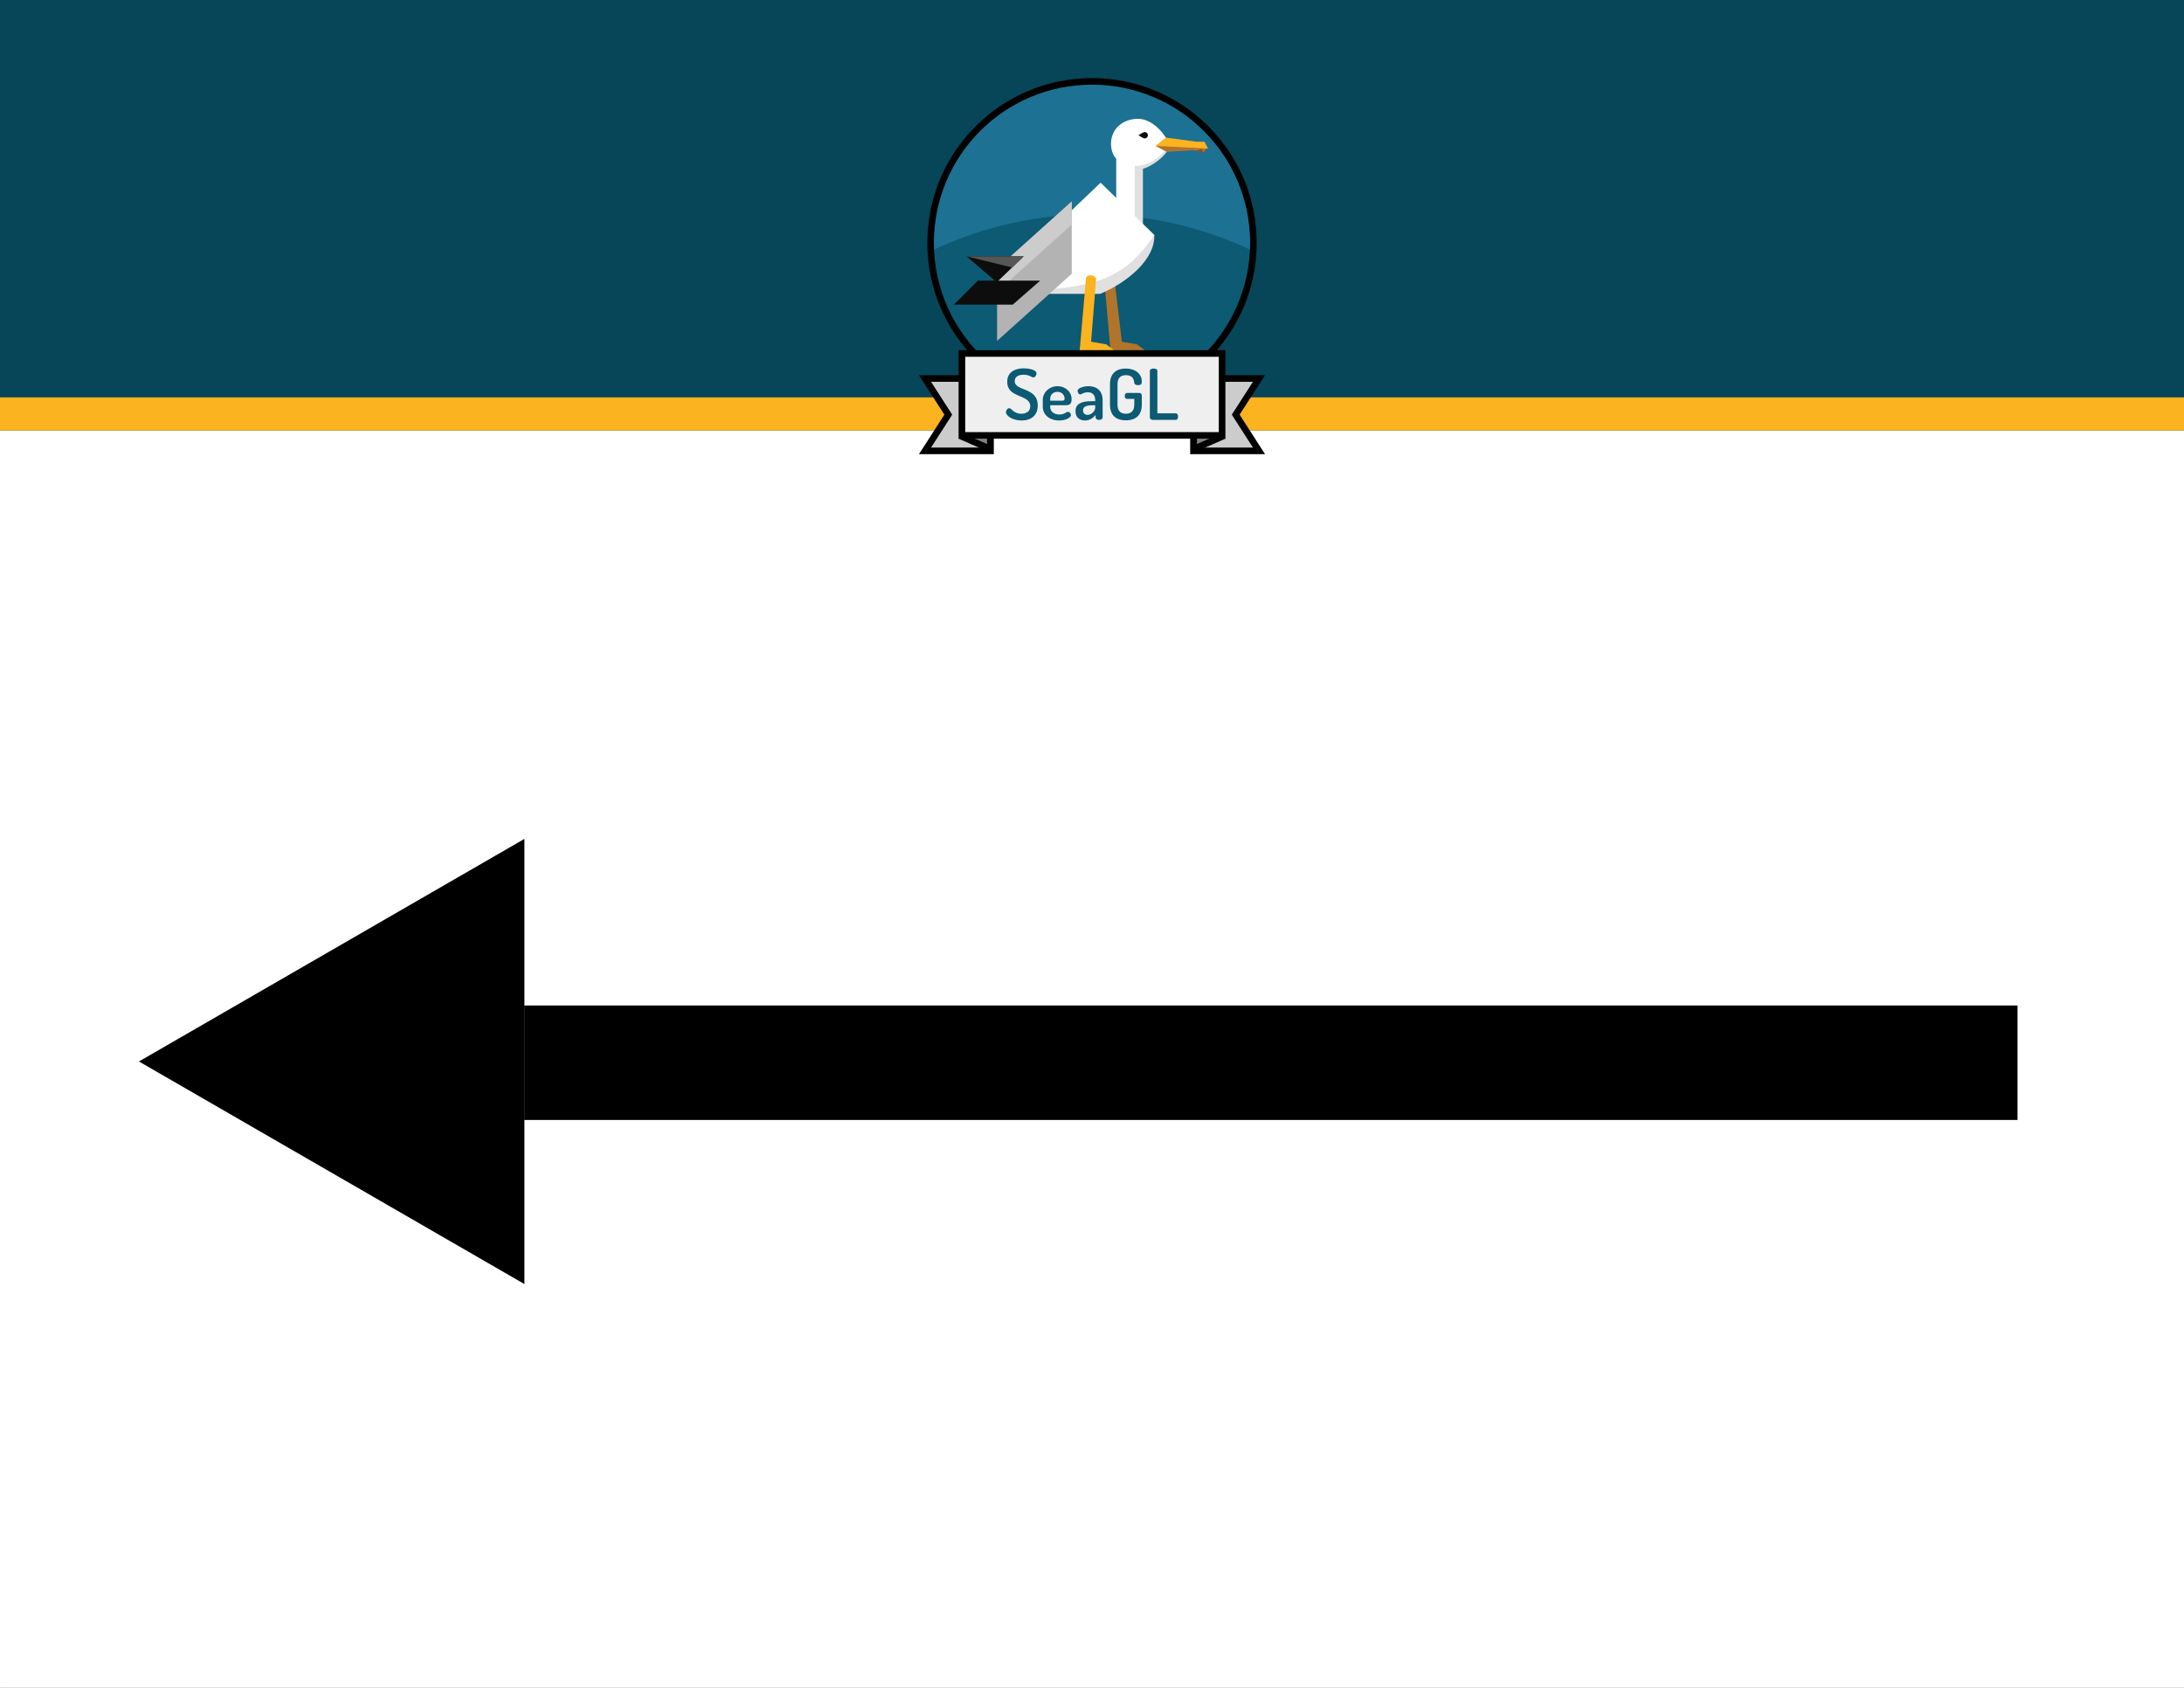 <?xml version="1.0" encoding="UTF-8" standalone="no"?>
<!-- Created with Inkscape (http://www.inkscape.org/) -->

<svg
   width="3300"
   height="2550"
   viewBox="0 0 873.125 674.688"
   version="1.1"
   id="svg5"
   inkscape:version="1.1.2 (0a00cf5339, 2022-02-04)"
   sodipodi:docname="arrow - left.svg"
   xmlns:inkscape="http://www.inkscape.org/namespaces/inkscape"
   xmlns:sodipodi="http://sodipodi.sourceforge.net/DTD/sodipodi-0.dtd"
   xmlns="http://www.w3.org/2000/svg"
   xmlns:svg="http://www.w3.org/2000/svg">
  <rect x="0" y="0" width="873.125" height="674.688" fill="#333333" stroke="none"/>
  <sodipodi:namedview
     id="namedview7"
     pagecolor="#505050"
     bordercolor="#ffffff"
     borderopacity="1"
     inkscape:pageshadow="0"
     inkscape:pageopacity="0"
     inkscape:pagecheckerboard="1"
     inkscape:document-units="px"
     showgrid="false"
     units="px"
     inkscape:lockguides="false"
     inkscape:zoom="0.16503901"
     inkscape:cx="2547.8825"
     inkscape:cy="2357.0185"
     inkscape:window-width="1880"
     inkscape:window-height="1006"
     inkscape:window-x="1960"
     inkscape:window-y="0"
     inkscape:window-maximized="1"
     inkscape:current-layer="layer2" />
  <defs
     id="defs2">
    <clipPath
       id="c">
      <circle
         cx="92"
         cy="87.631"
         r="85.827"
         id="circle1421" />
    </clipPath>
  </defs>
  <g
     inkscape:groupmode="layer"
     id="layer3"
     inkscape:label="background">
    <rect
       style="fill:#ffffff;fill-opacity:1;stroke-width:0.565;stroke:none;stroke-miterlimit:4;stroke-dasharray:none"
       id="rect1222"
       width="876.598"
       height="505.49"
       x="0.001"
       y="172.064" />
  </g>
  <g
     inkscape:label="Layer 1"
     inkscape:groupmode="layer"
     id="layer1"
     style="display:inline">
    <rect
       style="fill:#074558;fill-opacity:1;stroke:none;stroke-width:0.565;stroke-miterlimit:4;stroke-dasharray:none"
       id="rect846"
       width="874"
       height="159.447"
       x="0.001"
       y="-0.612" />
    <rect
       style="fill:#fcb320;fill-opacity:1;stroke:none;stroke-width:0.565;stroke-miterlimit:4;stroke-dasharray:none"
       id="rect1146"
       width="874"
       height="13.229"
       x="0.001"
       y="158.835" />
  </g>
  <g
     inkscape:groupmode="layer"
     id="layer2"
     inkscape:label="Seagull">
    <g
       id="g1756"
       transform="translate(19.622)">
      <circle
         fill="#1d7193"
         cx="416.941"
         cy="97.054"
         r="64.527"
         id="circle1426"
         style="display:inline;stroke-width:0.265" />
      <circle
         fill="#0c5a73"
         cx="92"
         cy="270.047"
         r="197.545"
         clip-path="url(#c)"
         id="circle1428"
         transform="matrix(0.752,0,0,0.752,347.772,31.17)"
         style="display:inline;stroke-width:0.352" />
      <path
         fill="#000000"
         d="m 416.942,31.212 c -36.349,0 -65.843,29.494 -65.843,65.843 0,36.349 29.494,65.843 65.843,65.843 36.349,0 65.843,-29.494 65.843,-65.843 0,-36.349 -29.494,-65.843 -65.843,-65.843 z m 0,2.631 c 34.926,0 63.212,28.285 63.212,63.212 0,34.926 -28.285,63.212 -63.212,63.212 -34.926,0 -63.212,-28.285 -63.212,-63.212 0,-34.926 28.285,-63.211 63.212,-63.211 z"
         id="path1430"
         style="display:inline;stroke-width:0.265" />
      <path
         fill="#ffffff"
         d="m 426.618,59.079 v 36.241 h 9.09 v -36.241 z"
         id="path1432"
         style="display:inline;stroke-width:0.265" />
      <path
         fill="#e0e0e0"
         d="m 434.047,59.83 v 34.737 h 3.253 v -34.738 z"
         id="path1434"
         style="display:inline;stroke-width:0.265" />
      <path
         fill="#b1742a"
         d="m 428.884,136.581 -3.022,-25.314 c 0,0 -0.515,-1.191 -2.301,-1.191 -1.786,0 -1.759,1.191 -1.759,1.191 l 2.519,28.73 h 13.713 l -3.09,-2.339 z"
         id="path1436"
         style="display:inline;stroke-width:0.265" />
      <path
         fill="#ffffff"
         d="m 373.871,117.454 11.934,-0.469 32.669,-0.411 15.41,-10.046 6.998,-9.881 0.962,-2.738 -21.474,-20.878 z"
         id="path1438"
         style="display:inline;stroke-width:0.265" />
      <path
         fill="#e0e0e0"
         d="m 374.204,117.454 h 46.054 c 10.711,-4.522 21.998,-13.721 21.586,-23.546 -5.215,7.684 -10.375,12.905 -17.603,16.358 -15.204,7.264 -37.048,4.882 -50.037,7.188 z"
         id="path1440"
         style="display:inline;stroke-width:0.265" />
      <path
         fill="#fcb320"
         d="m 416.583,136.581 2.015,-25.314 c 0,0 -0.514,-1.191 -2.301,-1.191 -1.786,0 -1.758,1.191 -1.758,1.191 l -2.519,28.73 h 13.713 l -3.09,-2.339 z"
         id="path1442"
         style="display:inline;stroke-width:0.265" />
      <path
         fill="#b3b3b3"
         d="m 378.988,107.372 29.854,-26.837 v 28.903 l -29.854,26.838 z"
         id="path1444"
         style="display:inline;stroke-width:0.265" />
      <path
         fill="#cccccc"
         d="m 378.988,107.372 29.854,-26.837 v 9.229 L 378.99,116.603 Z"
         id="path1446"
         style="display:inline;stroke-width:0.265" />
      <path
         fill="#0d0d0d"
         d="m 366.812,102.469 12.043,10.368 10.762,-10.368 z"
         id="path1448"
         style="display:inline;stroke-width:0.265" />
      <path
         fill="#565656"
         d="m 366.812,102.469 18.181,4.454 4.624,-4.454 z"
         id="path1450"
         style="display:inline;stroke-width:0.265" />
      <path
         fill="#0d0d0d"
         d="m 371.311,112.182 h 24.913 l -10.959,9.589 h -23.545 z"
         id="path1452"
         style="display:inline;stroke-width:0.265" />
      <path
         fill="#e0e0e0"
         d="m 448.046,57.637 c 0,4.019 -8.433,10.223 -12.899,10.223 l 0.117,-2.601 c -3.684,0.453 -6.557,-4.925 -6.557,-10.175 0,-3.174 3.753,-7.139 6.631,-7.139 6.026,0.901 12.707,8.434 12.707,9.693 z"
         id="path1454"
         style="display:inline;stroke-width:0.265" />
      <path
         fill="#ffffff"
         d="m 447.747,57.559 c -1.825,4.346 -8.159,8.752 -13.029,8.752 -5.962,0 -10.064,-2.716 -10.171,-8.675 -0.109,-6.142 4.735,-10.141 10.79,-10.141 6.064,0 11.134,6.552 12.41,10.065 z"
         id="path1456"
         style="display:inline;stroke-width:0.265" />
      <path
         fill="#0d0d0d"
         d="m 439.278,54.056 c 0,0.695 -0.562,1.258 -1.259,1.258 -0.693,0 -2.462,-1.258 -2.462,-1.258 0,0 1.768,-1.254 2.462,-1.254 a 1.256,1.256 0 0 1 1.259,1.254 z"
         id="path1458"
         style="display:inline;stroke-width:0.265" />
      <path
         fill="#b1742a"
         d="m 442.333,58.318 4.484,2.393 10.5,-0.66 4.128,0.882 1.53,-1.771 -17.39,-1.827 z"
         id="path1460"
         style="display:inline;stroke-width:0.265" />
      <path
         fill="#fcb320"
         d="m 446.449,55.005 -4.116,3.313 21.036,1.069 -1.46,-2.72 -3.353,-0.039 z"
         id="path1462"
         style="display:inline;stroke-width:0.265" />
      <path
         fill="#96412a"
         d="m 460.813,59.659 -2.374,0.632 2.812,0.601 z"
         id="path1464"
         style="display:inline;stroke-width:0.265" />
      <path
         fill="#cccccc"
         d="m 350.184,151.297 h 26.106 v 28.921 h -26.106 l 9.304,-14.461 z m 133.513,0 h -26.106 v 28.921 h 26.106 l -9.304,-14.461 z"
         id="path1466"
         style="display:inline;stroke-width:0.265" />
      <path
         fill="#000000"
         d="m 347.772,149.983 10.15,15.773 -10.15,15.779 h 29.832 v -31.553 z m 4.824,2.631 h 22.375 v 26.29 h -22.374 l 8.456,-13.148 z m 133.512,-2.631 -10.15,15.773 10.15,15.779 h -29.832 v -31.553 z m -4.824,2.631 h -22.375 v 26.29 H 481.284 l -8.456,-13.148 z"
         id="path1468"
         style="display:inline;stroke-width:0.265" />
      <path
         fill="#828282"
         d="m 364.132,174.139 12.158,5.368 V 164.502 m 93.46,9.636 -12.159,5.368 V 164.502"
         id="path1470"
         style="display:inline;stroke-width:0.265" />
      <path
         fill="#000000"
         d="m 374.972,164.502 v 12.986 l -10.31,-4.552 -1.06,2.41 14.002,6.18 v -17.024 z m 83.937,0 v 12.986 l 10.31,-4.552 1.06,2.41 -14.002,6.18 v -17.024 z"
         id="path1472"
         style="display:inline;stroke-width:0.265" />
      <path
         fill="#efefef"
         d="m 364.933,141.308 h 104.016 v 32.729 H 364.933 Z"
         id="path1474"
         style="display:inline;stroke-width:0.265" />
      <path
         fill="#000000"
         d="m 363.61,139.999 v 35.349 h 106.658 v -35.349 z m 2.645,2.62 h 101.373 v 30.109 H 366.255 Z"
         id="path1476"
         style="display:inline;stroke-width:0.265" />
      <path
         fill="#0c5a73"
         d="m 388.683,165.384 c -3.143,0 -3.822,-2.219 -4.842,-2.219 -0.708,0 -1.302,0.927 -1.302,1.601 0,1.404 2.576,3.316 6.257,3.316 3.737,0 6.455,-1.967 6.455,-5.985 0,-7.473 -9.202,-5.591 -9.202,-9.749 0,-1.771 1.474,-2.557 3.54,-2.557 2.407,0 3.143,1.068 3.908,1.068 0.85,0 1.246,-1.04 1.246,-1.601 0,-1.545 -3.313,-2.022 -5.154,-2.022 -3.03,0 -6.541,1.236 -6.541,5.394 0,6.743 9.202,4.804 9.202,9.778 0,2.022 -1.528,2.978 -3.567,2.978 z m 14.469,-11.014 c -3.256,0 -5.89,2.501 -5.89,5.451 v 2.669 c 0,3.343 2.719,5.591 6.569,5.591 2.86,0 4.7,-1.293 4.7,-2.135 0,-0.506 -0.453,-1.321 -1.161,-1.321 -0.765,0 -1.444,1.068 -3.455,1.068 -2.18,0 -3.68,-1.18 -3.68,-3.062 v -0.647 h 5.974 c 1.274,0 2.577,-0.084 2.577,-2.416 0,-3.063 -2.605,-5.198 -5.634,-5.198 z m -2.917,5.788 v -0.898 c 0,-1.546 1.331,-2.641 2.889,-2.641 1.614,0 2.86,1.208 2.86,2.697 0,0.674 -0.227,0.843 -1.048,0.843 z m 15.234,-5.788 c -1.925,0 -4.276,0.787 -4.276,1.798 0,0.674 0.368,1.489 1.076,1.489 0.566,0 1.076,-0.842 3.143,-0.842 2.068,0 2.804,1.601 2.804,3.034 v 0.506 h -1.246 c -3.936,0 -6.626,0.843 -6.626,4.018 0,2.528 1.699,3.709 3.766,3.709 1.925,0 3.285,-1.04 4.276,-2.192 v 0.983 c 0,0.534 0.594,0.983 1.359,0.983 0.822,0 1.444,-0.45 1.444,-0.983 v -7.052 c 0,-2.81 -1.557,-5.451 -5.719,-5.451 z m 2.746,8.654 c 0,1.349 -1.614,2.81 -3.03,2.81 -1.047,0 -1.84,-0.562 -1.84,-1.826 0,-1.798 2.01,-2.022 4.162,-2.022 h 0.708 z m 15.629,-10.058 c 0.029,0.73 0.708,0.983 1.501,0.983 0.991,0 1.501,-0.281 1.501,-1.433 0,-3.175 -2.661,-5.198 -6.455,-5.198 -3.455,0 -6.258,1.714 -6.258,6.266 v 8.175 c 0,4.552 2.746,6.266 6.342,6.266 3.567,0 6.37,-1.714 6.37,-6.266 v -3.68 c 0,-0.534 -0.368,-1.011 -0.991,-1.011 h -4.87 c -0.623,0 -0.962,0.618 -0.962,1.18 0,0.617 0.34,1.207 0.962,1.207 h 2.86 v 2.304 c 0,2.473 -1.274,3.625 -3.369,3.625 -2.124,0 -3.341,-1.152 -3.341,-3.624 v -8.176 c 0,-2.473 1.217,-3.624 3.341,-3.624 2.463,0 3.199,1.376 3.369,3.006 z m 16.592,14.891 c 0.594,0 0.906,-0.674 0.906,-1.321 0,-0.674 -0.311,-1.32 -0.906,-1.32 h -7.362 v -16.942 c 0,-0.674 -0.736,-0.955 -1.501,-0.955 -0.736,0 -1.501,0.28 -1.501,0.955 v 18.6 c 0,0.647 0.68,0.983 1.331,0.983 z"
         id="path1478"
         style="display:inline;stroke-width:0.265" />
    </g>
    <g
       id="g1198"
       style="stroke:none"
       transform="rotate(180,431.387,415.631)">
      <g
         id="g1736">
        <path
           sodipodi:type="star"
           style="fill:#000000;fill-opacity:1;stroke:none;stroke-width:2.135"
           id="path920"
           inkscape:flatsided="false"
           sodipodi:sides="3"
           sodipodi:cx="1205.9685"
           sodipodi:cy="1203.0836"
           sodipodi:r1="387.70471"
           sodipodi:r2="193.85236"
           sodipodi:arg1="2.0943951"
           sodipodi:arg2="3.1415927"
           inkscape:rounded="0"
           inkscape:randomized="0"
           d="m 1012.116,1538.846 -1e-4,-335.762 0,-335.762 290.779,167.881 290.779,167.881 -290.779,167.881 z"
           transform="matrix(0.265,0,0,0.265,384.905,88.137)"
           inkscape:transform-center-x="-25.645047"
           inkscape:transform-center-y="-4.0102786e-06" />
        <rect
           style="fill:#000000;fill-opacity:1;stroke:none;stroke-width:0.565"
           id="rect1024"
           width="596.952"
           height="45.758"
           x="56.21"
           y="383.574" />
      </g>
    </g>
  </g>
</svg>
